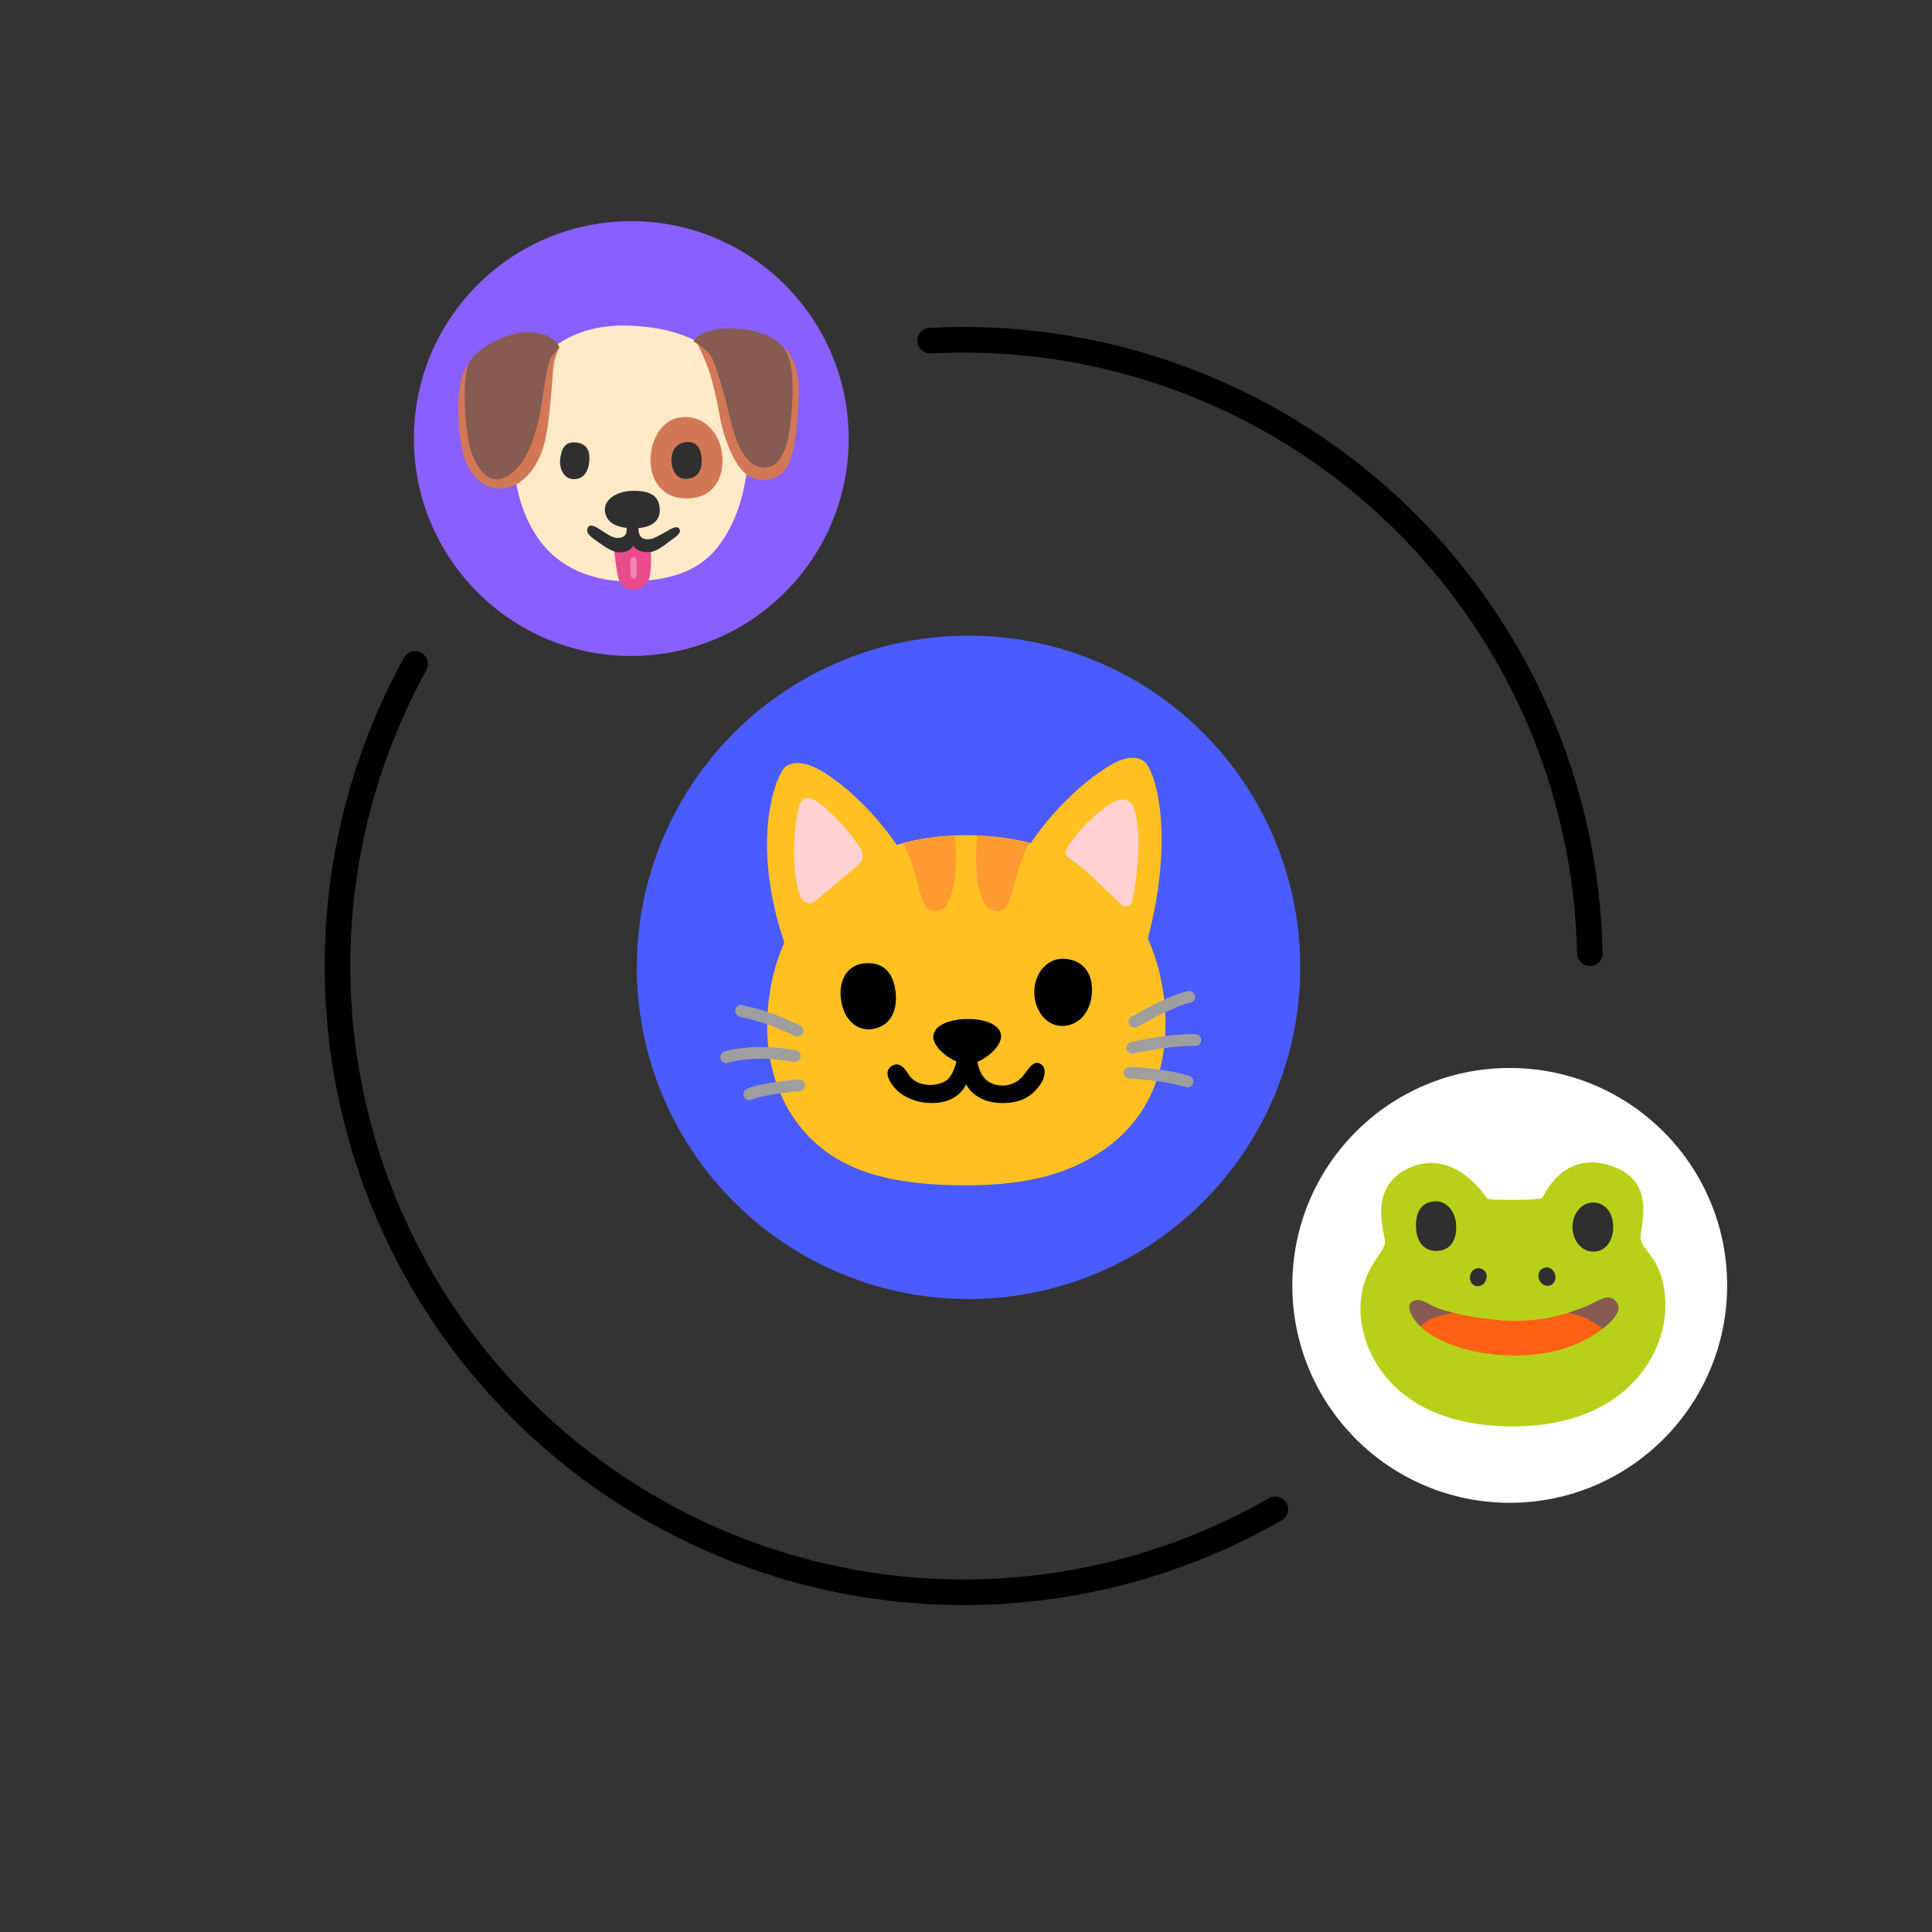 <svg
  width="100"
  height="100"
  viewBox="0 0 100 100"
  fill="none"
  xmlns="http://www.w3.org/2000/svg"
>
  <rect x="0" y="0" width="100" height="100" fill="#333333" stroke="none"/>
  <circle cx="78.143" cy="66.531" r="11.253" fill="#fff" />
  <circle cx="50.131" cy="50.07" r="17.17" fill="#4A5CFF" />
  <path
    d="M60.293 52.146c-.398-5.275-4.109-8.915-10.292-8.915-6.183 0-9.902 3.865-10.268 9.143-.213 3.075.93 5.815 3.232 7.378 1.515 1.03 3.632 1.601 7.063 1.601 3.49 0 5.49-.754 7.006-1.773 2.525-1.696 3.49-4.402 3.26-7.432z"
    fill="#FFC022"
  />
  <path
    d="M47.913 46.542c-1.507-3.9-4.798-6.553-6.063-6.949-.477-.15-1.077-.165-1.347.274-.682 1.107-1.556 4.662.376 9.705l7.034-3.031z"
    fill="#FFC022"
  />
  <path
    d="M44.338 44.838c.313-.262.465-.518.122-1.048-.532-.823-1.489-1.783-1.861-2.078-.609-.483-1.081-.646-1.261.132-.335 1.438-.309 3.39.051 4.467.126.38.516.581.817.319l2.133-1.792z"
    fill="#FFD1D1"
  />
  <path
    d="M47.994 47.033c.23.195.695.167.965-.146.327-.38.668-1.659.455-3.638-.949.035-1.846.171-2.683.4.676 1.109.839 3.022 1.263 3.384zM52.007 47.033c-.23.195-.695.167-.965-.146-.327-.38-.668-1.659-.455-3.638.949.035 1.846.171 2.683.4-.676 1.109-.839 3.022-1.263 3.384z"
    fill="#FF9B31"
  />
  <path
    d="M53.228 43.824c1.641-2.521 3.937-4.215 4.889-4.518.471-.15 1.02-.126 1.288.315.674 1.107 1.245 4.518-.085 9.293l-4.861-2.344-1.231-2.746z"
    fill="#FFC022"
  />
  <path
    d="M56.815 45.654c.494.494.896.825 1.186 1.139.193.209.546.114.603-.167.498-2.397.339-4.44 0-4.976-.163-.256-.465-.323-.741-.23-.496.165-1.759 1.107-2.651 2.482-.104.161-.065.376.093.483.321.217.881.638 1.509 1.268z"
    fill="#FFD1D1"
  />
  <path
    d="M48.308 53.681c-.01-.626.888-.924 1.735-.938.849-.014 1.763.262 1.773.888.01.626-1.06 1.448-1.735 1.448-.672 0-1.761-.774-1.773-1.397z"
    fill="#000"
  />
  <path
    d="M38.359 52.316c.069.083.896.071 2.917 1.03M37.588 54.719s1.304-.455 3.547-.057M38.788 56.635s.556-.28 2.574-.457M61.551 51.602s-.693.067-2.832 1.288M61.867 53.832s-1.034-.073-3.26.4M61.466 55.977s-.981-.347-3.002-.457"
    stroke="#9E9E9E"
    stroke-width=".609"
    stroke-miterlimit="10"
    stroke-linecap="round"
  />
  <path
    d="M56.519 51.37c-.069 1.119-.764 1.735-1.554 1.735-.79 0-1.43-.788-1.43-1.759 0-.971.666-1.769 1.554-1.72 1.03.059 1.487.831 1.43 1.745zM46.344 51.256c.158 1.139-.321 1.834-1.115 1.995-.794.161-1.475-.374-1.672-1.349-.199-.977.183-1.893 1.085-2.025 1.046-.152 1.572.447 1.702 1.379z"
    fill="#000200"
  />
  <path
    d="M46.139 55.187c-.522.339.095 1.125.457 1.391.362.266 1.012.593 1.964.496 1.125-.114 1.448-.953 1.448-.953s.4.934 1.792.973c1.412.039 1.848-.725 2.039-.953.191-.23.382-.821.057-1.048-.325-.23-.552.057-.896.534-.343.477-1.048.744-1.735.418-.686-.325-.725-1.43-.725-1.43l-.973.057s-.152.953-.591 1.257c-.439.305-1.487.382-1.926-.286-.193-.297-.473-.744-.912-.457zM82.297 50.001c.365 0 .662-.296.655-.661-.086-4.324-1.02-8.592-2.751-12.56-1.819-4.171-4.479-7.921-7.813-11.017-3.334-3.096-7.272-5.471-11.566-6.976-4.086-1.432-8.411-2.047-12.729-1.813-.365.02-.638.338-.611.702.027.364.344.637.709.618 4.137-.221 8.28.371 12.194 1.742 4.122 1.445 7.902 3.725 11.103 6.697 3.201 2.972 5.754 6.573 7.5 10.577 1.658 3.802 2.554 7.889 2.64 12.031.008.365.303.661.668.661zM21.809 33.794c-.316-.183-.722-.074-.898.245-3.426 6.217-4.763 13.378-3.804 20.423.989 7.264 4.363 13.994 9.592 19.132 5.229 5.138 12.017 8.394 19.297 9.255 7.061.835 14.197-.627 20.354-4.162.317-.182.418-.589.23-.902-.188-.313-.594-.414-.911-.232-5.905 3.383-12.747 4.783-19.516 3.982-6.989-.827-13.505-3.952-18.525-8.885-5.02-4.933-8.259-11.393-9.208-18.367-.919-6.755.36-13.62 3.639-19.583.176-.32.068-.724-.248-.907z"
    fill="#000"
  />
  <circle cx="32.675" cy="22.701" r="11.253" fill="#895FFF" />
  <path
    d="M32.465 16.853c-4.318-.111-5.716 3.232-5.823 4.486-.083.975-.502 4.542 1.532 6.938 1.049 1.236 2.731 1.853 4.514 1.811 1.798-.042 3.421-.399 4.514-1.839 1.839-2.424 1.643-6.046 1.394-7.217-.234-1.089-1.145-4.051-6.13-4.178z"
    fill="#FFEAC8"
  />
  <path
    d="M37.371 23.452c.153 1.159-.35 2.265-1.676 2.344-1.213.073-1.961-.701-2.02-1.839-.061-1.167.577-2.252 1.591-2.363 1.07-.117 1.954.699 2.105 1.859zM25.805 17.855s-1.459.572-1.811 1.421c-.473 1.143-.255 3.411 0 4.291.251.864.919 1.756 1.95 1.728 1.032-.028 1.937-1.073 2.256-2.437.321-1.366.39-3.705.487-4.124.097-.419.264-.753.264-.753s-1.281-1.241-3.147-.126zM38.024 17.673s1.979.07 2.452.279c.473.209.905 1.156.864 2.424-.042 1.268-.125 3.318-.766 4.026-.53.585-1.602.626-2.201-.098-.6-.724-.975-1.95-1.115-2.745-.14-.794-.376-1.824-.53-2.284-.153-.46-.53-1.379-.724-1.588-.196-.208.195-.404 2.02-.013z"
    fill="#D27856"
  />
  <path
    d="M27.449 17.2c-1.073-.068-2.842.781-3.205 1.658-.362.877-.15 3.724.154 4.556.321.877.989 1.979 2.145 1.032 1.156-.947 1.462-3.329 1.575-4.095.111-.766.264-1.7.432-1.894.168-.194.404-.473.404-.473s-.181-.699-1.505-.782zM38.259 17.019c1.008.07 2.103.445 2.507 1.324.404.877.251 2.954.098 3.942-.153.989-.515 2.02-1.421 1.909-.905-.111-1.366-1.337-1.643-2.494-.279-1.156-.572-2.313-.934-3.148-.218-.505-.975-.877-.975-.877s.334-.796 2.368-.656z"
    fill="#865B51"
  />
  <path
    d="M30.495 23.936c-.059.508-.321.917-.888.858-.402-.043-.672-.522-.613-1.032.059-.508.236-.873.711-.864.738.013.849.528.79 1.038zM36.32 23.794c.024.511-.178.947-.767.99-.512.037-.775-.407-.797-.917-.024-.511.23-.92.719-.981.634-.082.822.398.846.908zM34.15 26.367c.024.511-.321.989-1.394.975-1.045-.013-1.425-.436-1.449-.947-.024-.511.57-.969 1.421-.989 1.171-.03 1.398.448 1.422.96z"
    fill="#2F2F2F"
  />
  <path
    d="M31.782 28.429s.126 1.213.251 1.575c.264.766 1.377.638 1.575-.083.168-.613.056-1.671.056-1.671l-.989-.14-.894.319z"
    fill="#E94B8C"
  />
  <path
    d="M32.79 28.833c-.174.007-.168.168-.168.536 0 .37.021.592.189.585.168-.007.147-.292.147-.557s.013-.572-.168-.564z"
    fill="#EF87B2"
  />
  <path
    d="M30.445 27.279c-.2.295.189.557.509.773.321.215.71.543 1.17.536.515-.007.655-.355.655-.355s.168.411.898.334c.39-.042.871-.479 1.017-.578.279-.189.613-.424.466-.62-.168-.224-.522.077-.885.264-.362.189-.487.279-.758.279-.272 0-.46-.111-.473-.564-.012-.37-.007-.439-.007-.439h-.621s.021.39.021.502c0 .292-.153.419-.445.432-.292.013-.606-.23-.76-.321-.151-.089-.625-.479-.785-.243z"
    fill="#2F2F30"
  />
  <g clip-path="url(#clip0_7128_159762)">
    <path
      d="M71.689 64.312c-.057.598-1.328 1.44-1.271 3.571.057 2.132 1.738 5.852 7.666 5.946 5.927.093 8.096-3.627 8.115-6.189.017-2.375-1.14-2.846-1.271-3.458-.112-.523.898-2.917-1.365-3.777-2.671-1.016-3.666 1.551-3.74 1.607-.074.056-.803.093-1.44.093-.636 0-1.328 0-1.403-.074-.074-.074-1.701-2.655-4.057-1.571-2.21 1.019-1.197 3.46-1.234 3.853z"
      fill="#B7D019"
    />
    <path
      d="M83.499 63.514c0 .703-.399 1.296-1.065 1.271-.575-.021-1.041-.57-1.041-1.271 0-.701.466-1.26 1.041-1.271.679-.013 1.065.568 1.065 1.271zM75.371 63.415c.037.898-.398 1.347-1.065 1.333-.56-.011-1.004-.424-1.016-1.284-.011-.709.262-1.259 1.016-1.284.56-.017 1.036.527 1.065 1.235zM76.886 66.322c-.108.238-.406.312-.607.197-.199-.116-.254-.429-.124-.655.13-.226.352-.26.514-.197.216.085.376.303.216.655zM80.478 65.93c.102.247-.021.537-.258.607-.236.07-.49-.081-.566-.337-.076-.256.019-.479.248-.571.15-.058.424-.064.575.301z"
      fill="#2F2F2F"
    />
    <path
      d="M73.453 68.289l.051.361s1.396 1.458 4.761 1.509c3.453.052 4.949-1.632 4.949-1.632l-1.546-.748s-1.47.623-3.365.586c-1.895-.037-3.764-.586-3.764-.586l-1.085.51z"
      fill="#FF6011"
    />
    <path
      d="M83.7 67.44c-.436-.636-.96-.057-1.782.25-.456.17-.757.268-.757.268s.676.132.975.293c.299.162.82.517.82.517s1.112-.791.745-1.328zM73.104 67.366c-.523.349.401 1.286.401 1.286s.285-.263.672-.425c.387-.162 1.033-.279 1.033-.279s-.748-.169-1.182-.42c-.225-.128-.626-.361-.924-.162z"
      fill="#865B51"
    />
  </g>
  <defs>
    <clipPath id="clip0_7128_159762">
      <path
        fill="#fff"
        transform="translate(69.809 57.888)"
        d="M0 0h17v17H0z"
      />
    </clipPath>
  </defs>
</svg>